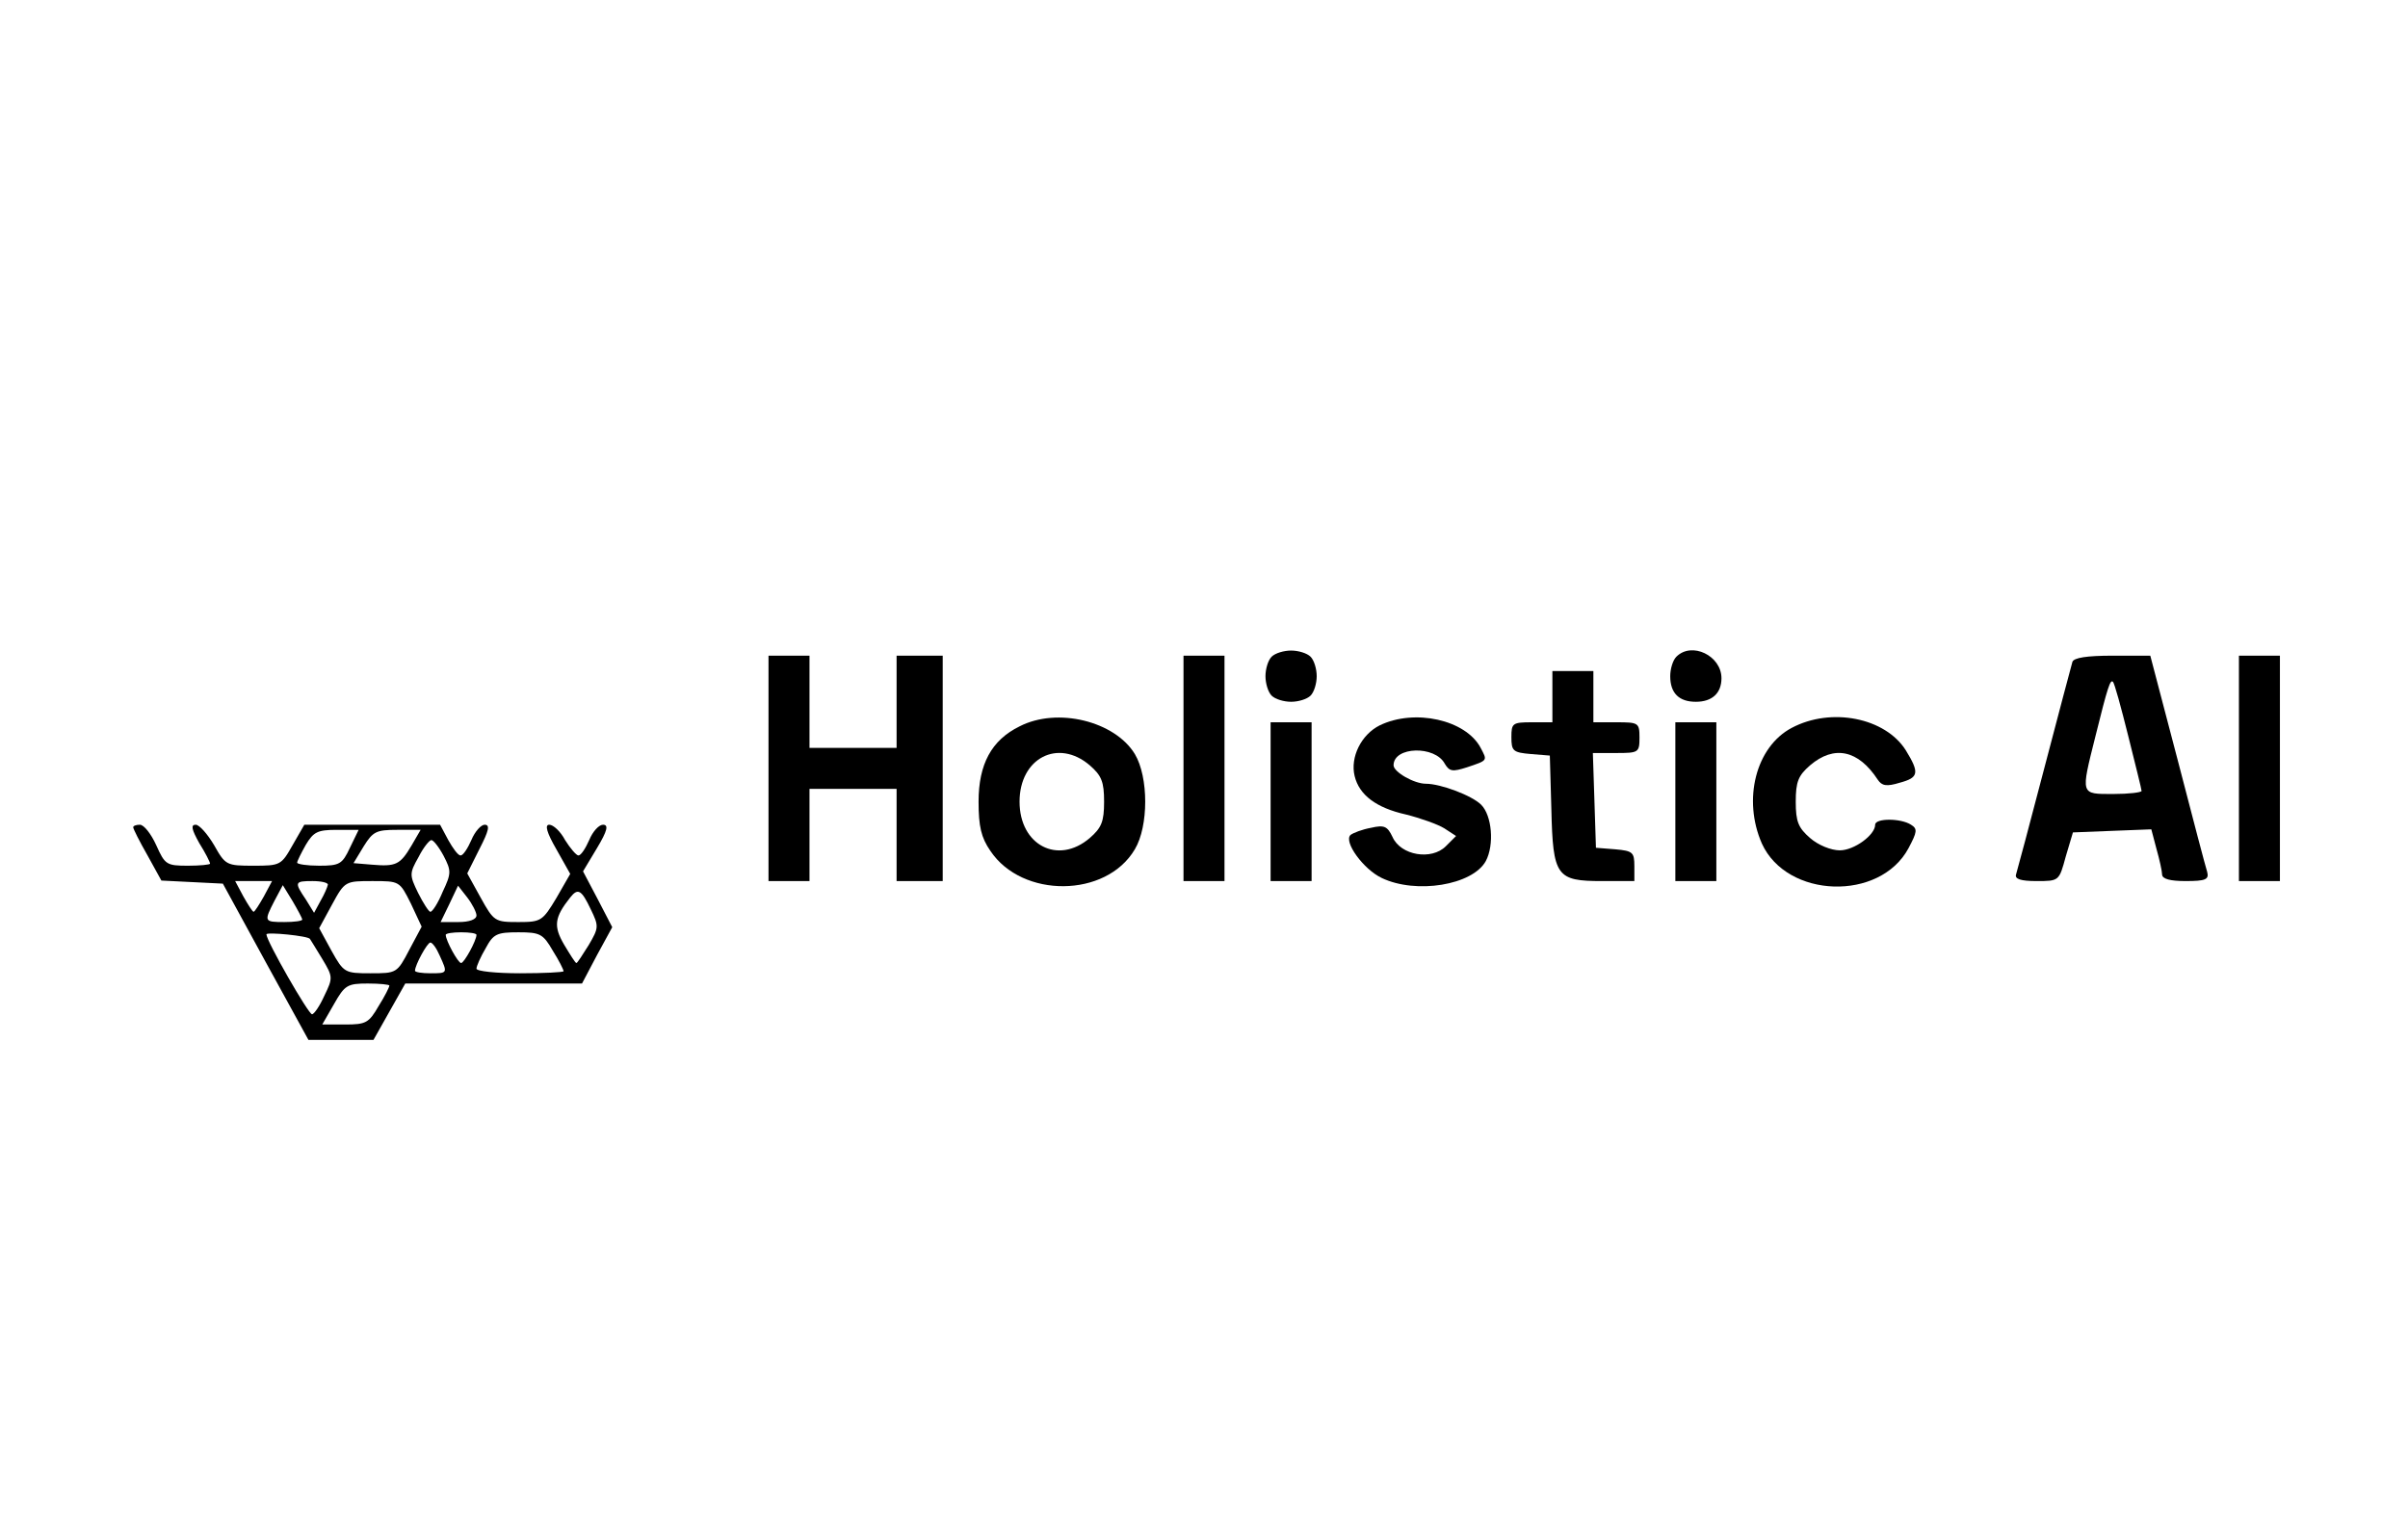 <?xml version="1.0" standalone="no"?>
<!DOCTYPE svg PUBLIC "-//W3C//DTD SVG 20010904//EN"
 "http://www.w3.org/TR/2001/REC-SVG-20010904/DTD/svg10.dtd">
<svg version="1.0" xmlns="http://www.w3.org/2000/svg"
 width="470pt" height="300pt" viewBox="0 0 470 300"
 preserveAspectRatio="xMidYMid meet">

<g transform="translate(0,300) scale(0.1,-0.1)"
fill="#000000" stroke="none">
<path d="M2482 1718 c-7 -7 -12 -24 -12 -38 0 -14 5 -31 12 -38 7 -7 24 -12
38 -12 14 0 31 5 38 12 7 7 12 24 12 38 0 14 -5 31 -12 38 -7 7 -24 12 -38 12
-14 0 -31 -5 -38 -12z"/>
<path d="M3272 1718 c-7 -7 -12 -24 -12 -38 0 -33 17 -50 50 -50 32 0 50 17
50 46 0 44 -58 72 -88 42z"/>
<path d="M1500 1500 l0 -220 40 0 40 0 0 90 0 90 85 0 85 0 0 -90 0 -90 45 0
45 0 0 220 0 220 -45 0 -45 0 0 -90 0 -90 -85 0 -85 0 0 90 0 90 -40 0 -40 0
0 -220z"/>
<path d="M2310 1500 l0 -220 40 0 40 0 0 220 0 220 -40 0 -40 0 0 -220z"/>
<path d="M4045 1708 c-2 -7 -27 -101 -55 -208 -28 -107 -53 -201 -55 -207 -3
-9 9 -13 40 -13 44 0 44 0 57 48 l14 47 76 3 77 3 10 -38 c6 -21 11 -44 11
-50 0 -9 16 -13 46 -13 39 0 46 3 42 18 -3 9 -29 108 -58 220 l-53 202 -74 0
c-50 0 -75 -4 -78 -12z m109 -145 c14 -56 26 -104 26 -107 0 -3 -25 -6 -55 -6
-65 0 -64 -3 -35 113 24 97 29 111 34 106 3 -2 16 -50 30 -106z"/>
<path d="M4370 1500 l0 -220 40 0 40 0 0 220 0 220 -40 0 -40 0 0 -220z"/>
<path d="M3030 1640 l0 -50 -40 0 c-38 0 -40 -2 -40 -29 0 -27 3 -30 38 -33
l37 -3 3 -105 c3 -131 10 -140 99 -140 l63 0 0 29 c0 27 -3 30 -37 33 l-38 3
-3 93 -3 92 46 0 c43 0 45 1 45 30 0 29 -2 30 -45 30 l-45 0 0 50 0 50 -40 0
-40 0 0 -50z"/>
<path d="M1990 1582 c-55 -27 -80 -74 -80 -147 0 -48 5 -70 23 -96 62 -93 226
-92 282 3 27 45 27 141 0 186 -39 64 -151 92 -225 54z m137 -76 c23 -20 28
-32 28 -71 0 -39 -5 -51 -28 -71 -62 -53 -137 -14 -137 71 0 85 75 124 137 71z"/>
<path d="M2693 1584 c-36 -18 -58 -62 -49 -99 9 -37 42 -62 100 -75 28 -7 62
-19 75 -27 l23 -15 -20 -20 c-28 -28 -88 -18 -104 18 -10 21 -16 24 -42 18
-17 -3 -35 -10 -40 -14 -14 -13 25 -67 61 -84 67 -32 177 -14 203 33 17 32 12
89 -9 110 -18 18 -79 41 -108 41 -23 0 -63 23 -63 36 0 37 81 39 100 3 9 -15
15 -16 43 -7 42 14 40 13 27 38 -29 55 -129 77 -197 44z"/>
<path d="M3497 1579 c-70 -37 -96 -140 -58 -226 49 -107 230 -113 286 -9 17
32 18 38 5 46 -20 13 -70 13 -70 0 0 -20 -41 -50 -69 -50 -17 0 -42 10 -58 24
-23 20 -28 32 -28 71 0 39 5 51 28 71 47 40 94 30 132 -28 8 -12 17 -14 43 -6
37 10 39 19 12 63 -40 64 -146 85 -223 44z"/>
<path d="M2480 1435 l0 -155 40 0 40 0 0 155 0 155 -40 0 -40 0 0 -155z"/>
<path d="M3270 1435 l0 -155 40 0 40 0 0 155 0 155 -40 0 -40 0 0 -155z"/>
<path d="M260 1385 c0 -3 12 -27 28 -55 l27 -49 60 -3 60 -3 83 -152 84 -153
63 0 64 0 31 55 31 55 173 0 172 0 29 55 30 55 -28 54 -29 55 27 45 c21 35 23
46 12 46 -8 0 -20 -13 -27 -30 -7 -16 -16 -30 -21 -30 -4 0 -16 14 -26 30 -9
17 -23 30 -31 30 -9 0 -5 -15 14 -48 l27 -48 -27 -47 c-27 -45 -30 -47 -74
-47 -46 0 -48 1 -74 48 l-26 47 24 48 c18 35 21 47 10 47 -7 0 -19 -13 -26
-30 -7 -16 -16 -30 -21 -30 -5 0 -15 14 -24 30 l-16 30 -132 0 -133 0 -23 -40
c-22 -39 -24 -40 -76 -40 -53 0 -55 1 -77 40 -13 22 -29 40 -36 40 -10 0 -8
-9 7 -36 12 -19 21 -37 21 -40 0 -2 -20 -4 -43 -4 -42 0 -45 2 -62 40 -10 22
-24 40 -32 40 -7 0 -13 -2 -13 -5z m423 -40 c-15 -32 -20 -35 -60 -35 -24 0
-43 3 -43 6 0 3 8 19 17 35 15 25 23 29 60 29 l43 0 -17 -35z m120 4 c-22 -37
-30 -41 -77 -37 l-36 3 20 33 c18 29 25 32 65 32 l46 0 -18 -31z m63 -20 c15
-29 15 -34 -2 -70 -9 -22 -20 -39 -24 -39 -3 0 -14 17 -24 37 -17 35 -17 38 1
70 9 18 21 33 25 33 4 0 15 -14 24 -31z m-351 -79 c-9 -16 -18 -30 -20 -30 -2
0 -11 14 -20 30 l-16 30 36 0 36 0 -16 -30z m125 23 c-1 -5 -7 -19 -14 -31
l-13 -24 -16 26 c-23 34 -22 36 13 36 17 0 30 -3 30 -7z m162 -37 l21 -45 -24
-45 c-24 -46 -25 -46 -76 -46 -50 0 -52 1 -76 44 l-24 44 25 46 c25 46 26 46
79 46 53 0 53 0 75 -44z m-212 -31 c0 -3 -16 -5 -35 -5 -40 0 -40 1 -19 42
l16 30 19 -31 c10 -17 19 -34 19 -36z m340 8 c0 -8 -14 -13 -35 -13 l-35 0 17
35 17 36 18 -23 c10 -13 18 -29 18 -35z m223 12 c16 -33 16 -36 -4 -70 -12
-19 -22 -35 -24 -35 -2 0 -12 16 -24 36 -21 36 -19 53 12 92 15 19 22 15 40
-23z m-548 -58 c1 -1 11 -18 24 -39 21 -35 21 -37 4 -72 -9 -20 -20 -36 -24
-36 -7 0 -89 143 -89 156 0 5 82 -3 85 -9z m325 8 c0 -11 -24 -55 -30 -55 -6
0 -30 44 -30 55 0 3 14 5 30 5 17 0 30 -2 30 -5z m149 -31 c12 -19 21 -37 21
-40 0 -2 -38 -4 -85 -4 -47 0 -85 4 -85 9 0 5 8 23 18 40 15 28 22 31 64 31
42 0 48 -3 67 -36z m-221 -9 c16 -35 16 -35 -18 -35 -16 0 -30 2 -30 5 0 11
24 55 30 55 4 0 12 -11 18 -25z m-98 -59 c0 -3 -9 -21 -21 -40 -19 -33 -25
-36 -65 -36 l-45 0 23 40 c21 37 26 40 66 40 23 0 42 -2 42 -4z"/>
</g>
</svg>
